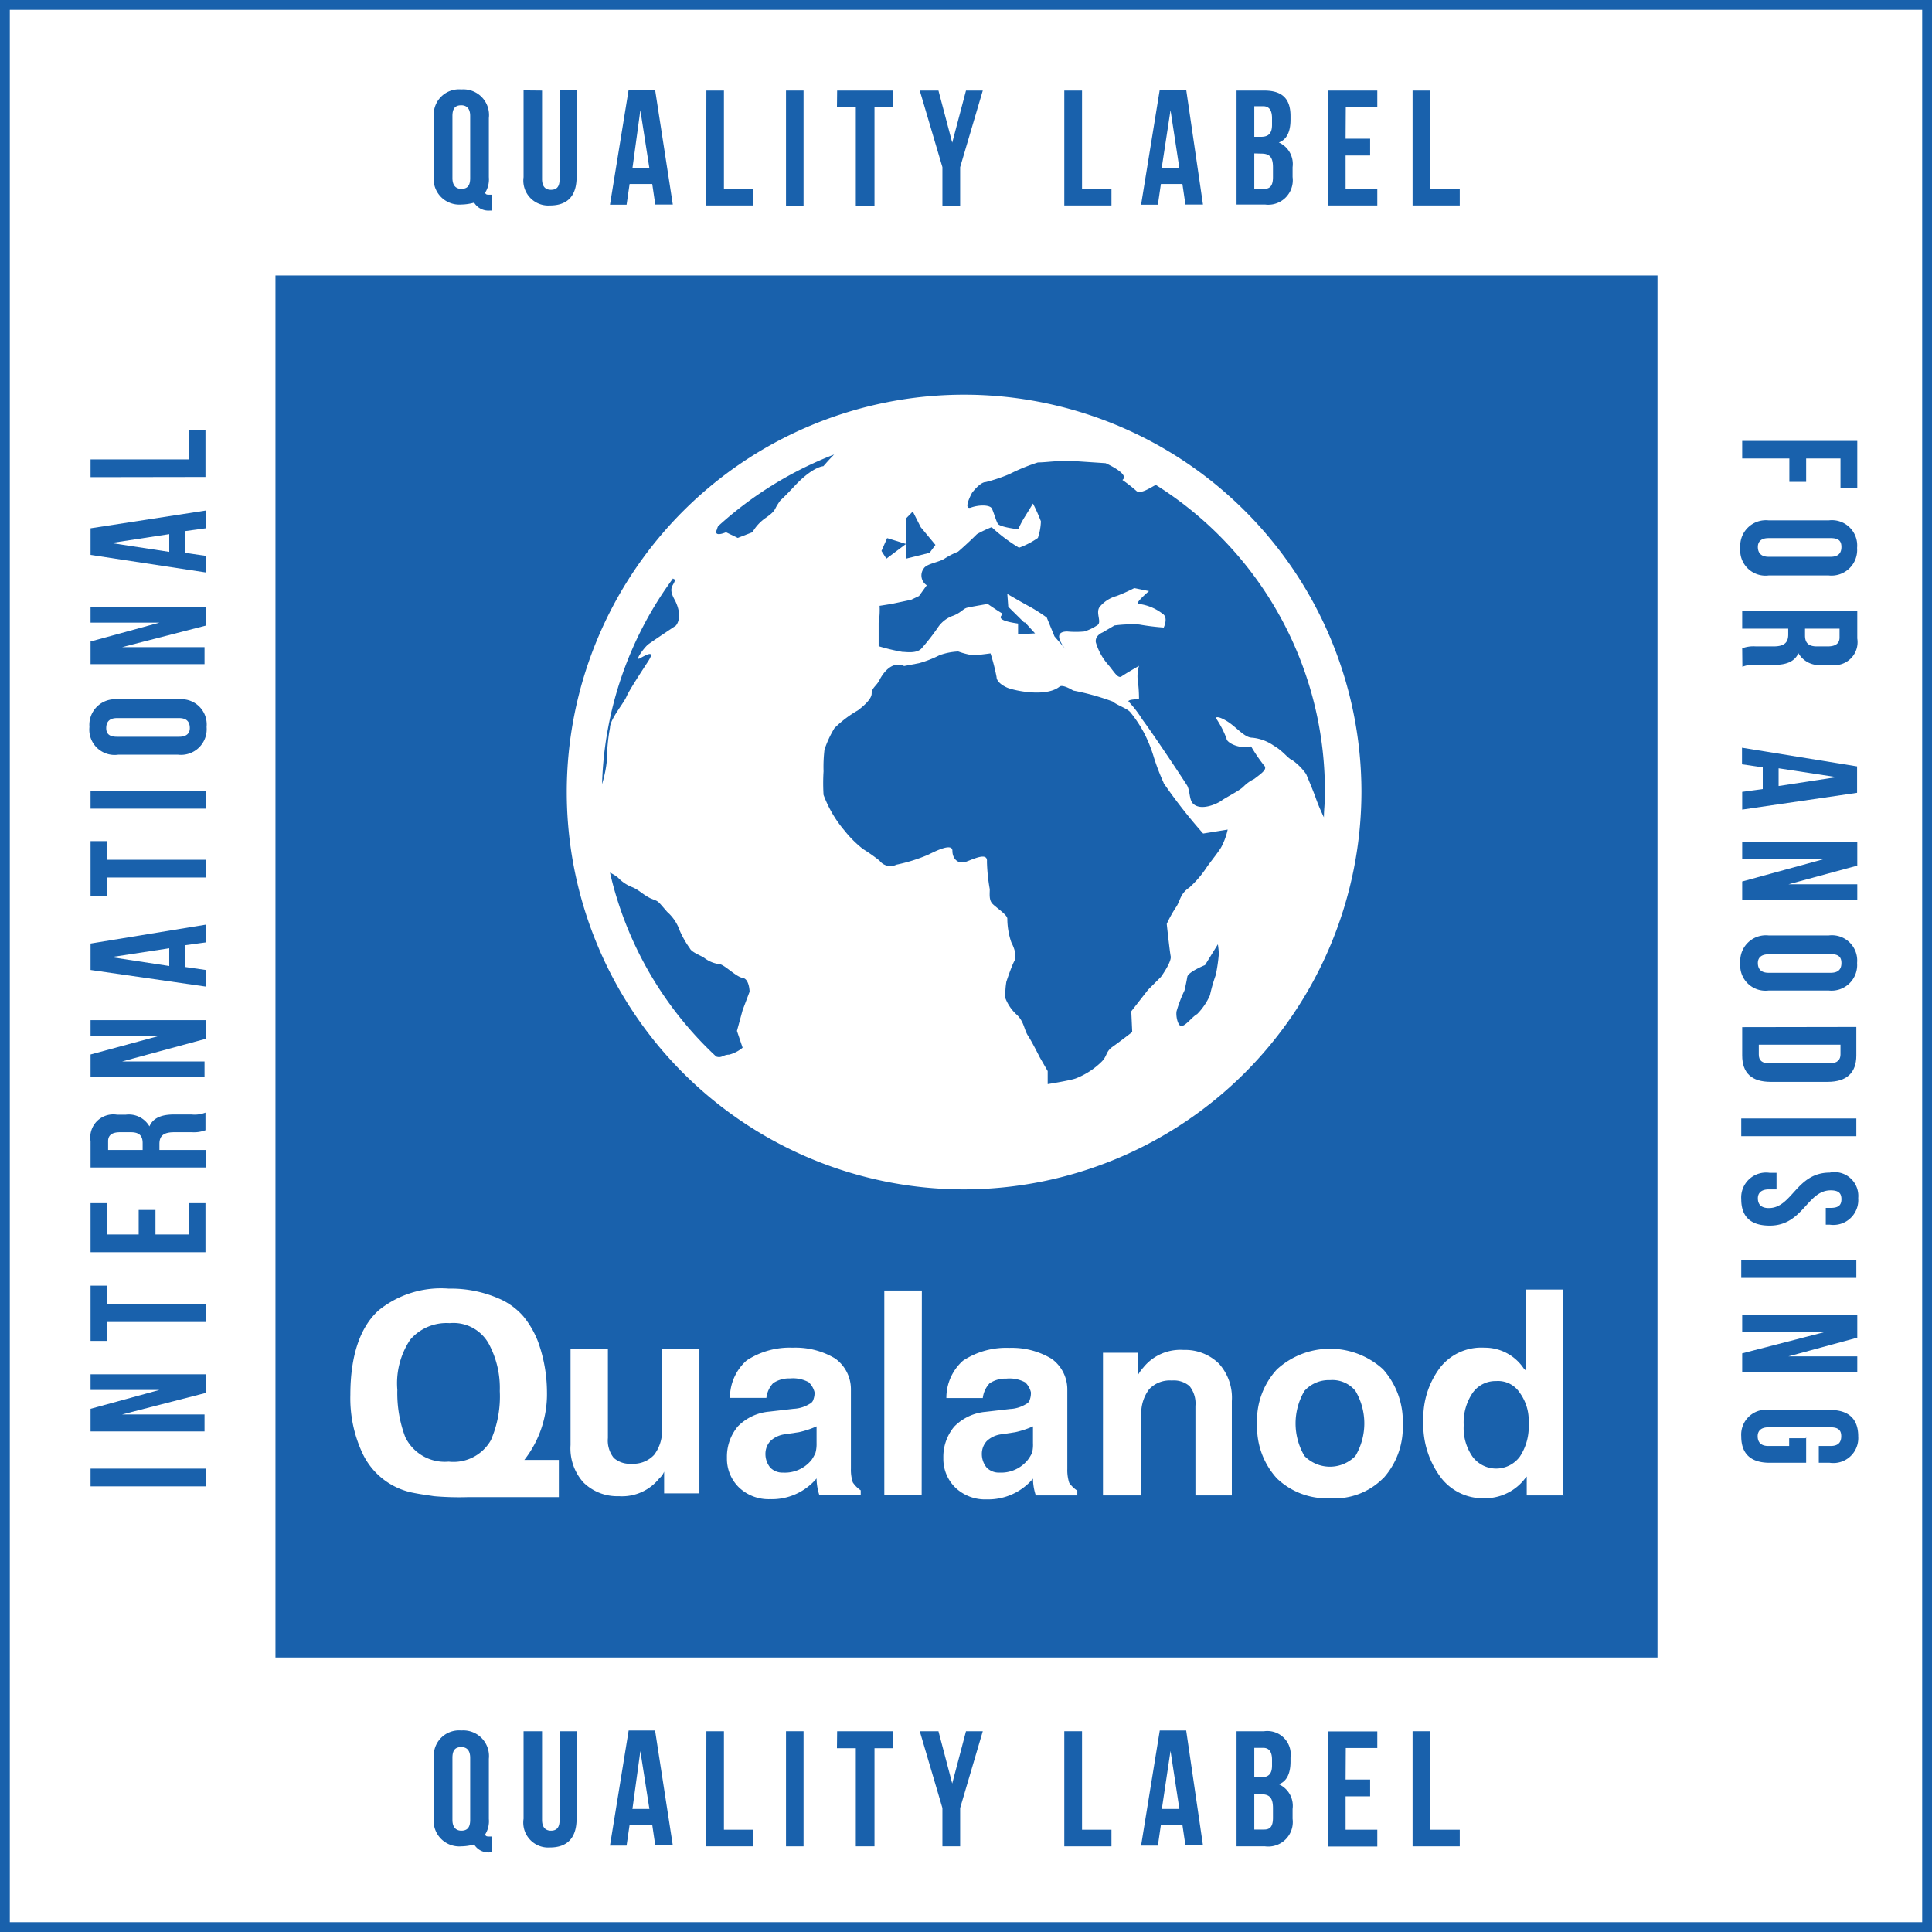 <svg xmlns="http://www.w3.org/2000/svg" width="1024" height="1024" viewBox="0 0 1024 1024"><g fill="#1961ac"><path d="M48 787.8v-9.4h61v9.4z"/><path d="M64.7 749.7h43.7v9H48v-12l36.5-10H48v-8.3h61v9.9z"/><path d="M48 711.2v-29.8h8.8v10H109v9.3H56.8v10H48z"/><path d="M73.5 654.8v-13.5h8.9v13H100v-16.6h8.9v26H48v-26h8.8v16.6h16.7z"/><path d="M109 599a17.3 17.3 0 0 1-7.3 1.1h-9.4c-5.7 0-7.8 2-7.8 6.2v3.2H109v9.3H48v-14a12.2 12.2 0 0 1 14-14h4.7a12.6 12.6 0 0 1 12.5 6.2c2-4.7 6.8-6.3 13-6.3h9.4a15.5 15.5 0 0 0 7.3-1v9.4zm-52.2 10.5h18.8v-3.7c0-3.6-1.6-5.7-6.2-5.7h-5.8q-6.3 0-6.3 4.7v4.7z"/><path d="M64.7 562.6h43.7v8.3H48v-12l36.5-9.9H48v-8.3h61v9.9z"/><path d="M109 490.1v9.4L98 501v11.5l11 1.6v8.8l-61-8.8v-14ZM89.7 512v-9.4l-30.8 4.7z"/><path d="M48 475.5v-29.7h8.8v9.9H109v9.4H56.8v9.9H48z"/><path d="M48 428.6v-9.4h61v9.4z"/><path d="M62.6 400a13.4 13.4 0 0 1-15.2-14.7 13.6 13.6 0 0 1 15.2-14.6h31.8a13.4 13.4 0 0 1 15.1 14.6A13.6 13.6 0 0 1 94.4 400zm32.3-9.5c4.2 0 5.7-2 5.7-4.6 0-3.2-1.5-5.3-5.7-5.3H62c-4.1 0-5.7 2.1-5.7 5.3 0 3 1.6 4.6 5.7 4.6z"/><path d="M64.7 343h43.7v9H48v-12l36.5-10H48v-8.3h61v9.9z"/><path d="M109 270.6v9.4l-11 1.5V293l11 1.6v8.8l-61-9.3V280zm-19.3 21.9v-9.4l-30.8 4.7z"/><path d="M48 252.9v-9.4H100v-15.7h8.9v25z"/><path d="M230 62.6a13.4 13.4 0 0 1 14.5-15.2 13.6 13.6 0 0 1 14.6 15.2v31.3a13.3 13.3 0 0 1-2 8.3c.5 1 1 1 2.6 1h1v8.4h-1a8.9 8.9 0 0 1-8.4-4.2 26.4 26.4 0 0 1-6.8 1 13.6 13.6 0 0 1-14.6-15zm9.8 31.8c0 4.2 2.1 5.7 4.7 5.7 3.1 0 4.7-1.5 4.7-5.7v-33c0-4-2-5.6-4.7-5.6-3.1 0-4.7 1.5-4.7 5.7z"/><path d="M287.3 48v46.9c0 4.2 2 5.7 4.7 5.7 3 0 4.6-1.5 4.6-5.7v-47h9v46c0 9.9-4.8 15-14.1 15a13.2 13.2 0 0 1-14-15v-46Z"/><path d="M356.6 108.4h-9.3l-1.6-10.9h-12l-1.6 11h-8.8l9.9-61h14zm-21.4-19.2h9l-4.8-30.8z"/><path d="M374.4 48h9.3V100h15.6v8.9h-25z"/><path d="M416.6 48h9.3v61h-9.3z"/><path d="M443.7 48h29.7v8.8h-9.9V109h-9.9V56.8h-10z"/><path d="m499.5 88.6-12-40.6h9.9l7.3 27.6L512 48h8.9l-12 40.6V109h-9.4z"/><path d="M564.1 48h9.4V100h15.6v8.9h-25z"/><path d="M637.6 108.4h-9.3l-1.6-10.9h-11.4l-1.6 11h-8.9l9.9-61h14zm-21.9-19.2h9.4l-4.7-30.8Z"/><path d="M684 61.5v2c0 6.3-2 10.5-6.2 12a12.5 12.5 0 0 1 7.3 13.1v5.2a13 13 0 0 1-14.6 14.6h-15.1V48H670c9.4 0 14 4.1 14 13.5zm-19.2-5.2v16.2h3.6c3.7 0 5.8-1.6 5.8-6.3v-3.6q0-6.3-4.7-6.3zm0 25v18.8h5.2c3.1 0 4.7-1.6 4.7-6.2v-5.3c0-5.7-2.1-7.2-6.3-7.2z"/><path d="M713.2 73.5h13v8.9h-13V100H730v8.9h-26V48h26v8.8h-16.7z"/><path d="M748.7 48h9.4V100h15.6v8.9h-25z"/><path d="M957.3 243v12.4h-8.9V243h-25v-9.3h61v25h-8.9V243z"/><path d="M969.3 275.8a13.4 13.4 0 0 1 15 14.6 13.6 13.6 0 0 1-15 14.6h-31.9a13.4 13.4 0 0 1-15-14.6 13.6 13.6 0 0 1 15-14.6zm-31.9 9.4c-4.1 0-5.7 2-5.7 4.7 0 3 1.6 5.2 5.7 5.2h32.9c4.2 0 5.7-2.1 5.7-5.2 0-3.2-1.5-4.7-5.7-4.7z"/><path d="M923.4 343.6a17.3 17.3 0 0 1 7.3-1h9.3c5.8 0 7.8-2.1 7.8-6.3v-3.1h-24.4v-9.4h61v14.6a12.2 12.2 0 0 1-14 14h-4.7a12.6 12.6 0 0 1-12.5-6.2c-2.1 4.7-6.8 6.2-13 6.2h-9.4a15.5 15.5 0 0 0-7.3 1zm52.1-10.4h-18.8v3.6c0 3.7 1.6 5.8 6.3 5.8h5.7q6.3 0 6.3-4.7v-4.7z"/><path d="M923.4 429.1v-9.4l10.9-1.5v-11.5l-11-1.6v-8.8l61 9.9v14zm19.3-21.9v9.4l30.7-4.7z"/><path d="M967.2 455.2h-43.8v-8.9h61v12.5l-36.5 9.9h36.5v8.3h-61v-9.8z"/><path d="M969.3 495.8a13.4 13.4 0 0 1 15 14.6 13.6 13.6 0 0 1-15 14.6h-31.9a13.4 13.4 0 0 1-15-14.6 13.6 13.6 0 0 1 15-14.6zm-31.9 10c-4.1 0-5.7 2-5.7 4.6 0 3.1 1.6 5.2 5.7 5.2h32.9c4.2 0 5.7-2 5.7-5.2 0-3.1-1.5-4.7-5.7-4.7z"/><path d="M983.9 544.3v15.1c0 9.4-5.3 14-15.2 14h-30.2c-10 0-15.1-4.6-15.1-14v-15zm-8.4 9.4h-43.3v5.2c0 3.1 1.6 4.7 5.8 4.7h31.8c4.2 0 5.7-2.1 5.7-4.7z"/><path d="M983.9 592.8v9.4h-61v-9.4z"/><path d="M984.9 635a13.2 13.2 0 0 1-15.1 14.1h-2.1v-8.9h2.6c4.2 0 5.7-1.5 5.7-4.6 0-3.2-1.5-4.7-5.7-4.7-12.5 0-14.6 18.7-32.3 18.7-10 0-15.1-4.6-15.1-14a13.2 13.2 0 0 1 15-14h3.7v8.8h-4.1c-4.2 0-5.8 2.1-5.8 4.7 0 3.1 1.6 5.2 5.8 5.2 12.4 0 14.6-18.8 32.3-18.8a12.6 12.6 0 0 1 15.1 13.5z"/><path d="M983.9 667.9v9.4h-61v-9.4z"/><path d="M967.2 706h-43.8V697h61v12l-36.5 9.9h36.5v8.3h-61v-9.9z"/><path d="M957.3 761.7v13.6H938c-10 0-15.1-4.7-15.1-14a13.2 13.2 0 0 1 15-14h31.9c9.9 0 15.1 4.6 15.1 14a13.2 13.2 0 0 1-15.1 14H964v-8.9h6.2c4.2 0 5.7-2 5.7-5.2 0-3.1-1.5-4.7-5.7-4.7h-32.9c-4.1 0-5.7 2.1-5.7 4.7 0 3.1 1.6 5.2 5.7 5.2h11v-4.1h8.8z"/><path d="M1024 1024H0V0h1024ZM5.2 1018.8h1013.6V5.2H5.2Z"/><path d="M230 932.2a13.4 13.4 0 0 1 14.5-15 13.6 13.6 0 0 1 14.6 15v31.9a13.3 13.3 0 0 1-2 8.3c.5 1 1 1 2.6 1h1v8.4h-1a8.9 8.9 0 0 1-8.4-4.2 26.4 26.4 0 0 1-6.8 1 13.6 13.6 0 0 1-14.6-15zm9.8 32.4c0 4.1 2.1 5.7 4.7 5.7 3.1 0 4.7-1.6 4.7-5.7v-32.9c0-4.2-2-5.7-4.7-5.7-3.1 0-4.7 1.5-4.7 5.7z"/><path d="M287.3 917.6v47c0 4.1 2 5.7 4.7 5.7 3 0 4.6-1.6 4.6-5.7v-47h9V964c0 10-4.8 15.2-14.1 15.2a13.2 13.2 0 0 1-14-15.2v-46.4z"/><path d="M356.6 978.1h-9.3l-1.6-10.9h-12l-1.6 11h-8.8l9.9-61h14zm-21.4-19.3h9l-4.8-30.7z"/><path d="M374.4 917.6h9.3v52.2h15.6v8.8h-25z"/><path d="M416.6 917.6h9.3v61h-9.3z"/><path d="M443.7 917.6h29.7v9h-9.9v52h-9.9v-52h-10z"/><path d="m499.5 958.3-12-40.7h9.9l7.3 27.7 7.3-27.7h8.9l-12 40.7v20.3h-9.4z"/><path d="M564.1 917.6h9.4v52.2h15.6v8.8h-25z"/><path d="M637.6 978.1h-9.3l-1.6-10.9h-11.4l-1.6 11h-8.9l9.9-61h14zm-21.8-19.3h9.3l-4.7-30.8z"/><path d="M684 931.7v2c0 6.3-2 10.5-6.2 12a12.5 12.5 0 0 1 7.3 13.1v5.2a13 13 0 0 1-14.6 14.6h-15.1v-61H670a12.4 12.4 0 0 1 14 14zm-19.2-5.7V942h3.6c3.7 0 5.8-1.5 5.8-6.2v-3.1q0-6.3-4.7-6.3h-4.7zm0 25v18.7h5.2c3.1 0 4.7-1.5 4.7-6.2v-5.2c0-5.7-2.1-7.3-6.3-7.3z"/><path d="M713.2 943.2h13v8.9h-13v17.7H730v8.9h-26v-61h26v8.8h-16.7z"/><path d="M748.7 917.6h9.4v52.2h15.6v8.8h-25z"/><path d="M442.1 240.9a196.6 196.6 0 0 0-61.5 38c-.5 1-.5 1.6-1 2.6-.6 3.2 5.2.6 5.2.6l6.2 3 7.8-3a23.7 23.7 0 0 1 7.3-7.8c5.2-3.7 4.2-4.2 6.3-7.3 2-3.1 0 0 9.3-10 9.4-9.8 14.7-9.9 14.7-9.9s3.1-3.6 5.7-6.2z"/><path d="M638.7 511.5s-8.9 3.6-9.4 6.2c-.5 3.1-1.5 7.3-1.5 7.3a70.3 70.3 0 0 0-4.2 11c-.5 3 1 8.8 3.1 7.7 2.1-.5 5.7-5.2 7.8-6.2a33.4 33.4 0 0 0 6.8-10 86.3 86.3 0 0 1 3.1-10.8 92 92 0 0 0 1.6-11 40.3 40.3 0 0 0-.5-5.2z"/><path d="M393.6 518.3c-3.6-.6-9.9-7.3-12.4-7.3a16.5 16.5 0 0 1-7.8-3.2c-2.1-1.5-6.8-3-7.8-5.2a50.3 50.3 0 0 1-5.3-9.3 23.6 23.6 0 0 0-6.7-10c-5.8-6.7-4.2-5.2-8.9-7.2-4.2-2.1-5.7-4.2-9.4-5.8a20.6 20.6 0 0 1-7.8-5.2 23.2 23.2 0 0 0-4.2-2.6 192 192 0 0 0 56.3 97.5c3 1 3.6-1 6.8-1a18.4 18.4 0 0 0 7.2-3.7l-3-8.9 3-11 3.7-9.8c0 .5 0-6.8-3.7-7.3z"/><path d="M480.2 288.3v7.8l12.5-3.1 3.1-4.2-7.8-9.4-4.2-8.3-3.6 3.7v13.5l-10-3.1-3 6.8 2.6 4.1zm-5.7-.5z"/><path d="M332.1 369.1c1.6-3.6 7.8-13 11.5-18.7 3.7-5.8-.5-3.7-4.2-1.6-3.6 2.1 2.1-5.7 4.2-7.3 2-1.5 14.6-9.9 14.6-9.9s4.2-4.2-.5-13.5c-4.2-7.3 0-7.8 0-11a1.6 1.6 0 0 1-1-.5 193.3 193.3 0 0 0-37.6 109 64 64 0 0 0 2.6-13 94.7 94.7 0 0 1 1.6-16.8c0-4.7 7.3-13 8.8-16.7z"/><path d="M616.8 415a117 117 0 0 1-5.2-13.5 75.4 75.4 0 0 0-5.2-13 66.6 66.6 0 0 0-7.3-11c-1.6-2-6.8-3.6-9.4-5.7a130.2 130.2 0 0 0-20.9-5.8s-5.7-3.6-7.3-2c-7.3 5.7-24 2-27.6.5-3.6-1.6-5.7-3.7-5.7-5.7a108.2 108.2 0 0 0-3.2-12.5s-7.2 1-9.3 1a39.3 39.3 0 0 1-7.8-2 33 33 0 0 0-10 2 58 58 0 0 1-10.8 4.2l-7.9 1.5c-6.7-3-11.4 4.2-13 7.3-1.5 3.2-4.2 4.2-4.2 7.3 0 3.2-5.2 7.3-7.3 8.9a60 60 0 0 0-12.4 9.4 55.9 55.9 0 0 0-5.3 11.4 77.1 77.1 0 0 0-.5 11.5 100.1 100.1 0 0 0 0 12.5 63 63 0 0 0 11 18.8 59.2 59.2 0 0 0 9.9 9.9 89.7 89.7 0 0 1 8.8 6.2 7.2 7.2 0 0 0 8.9 2.1 88.7 88.7 0 0 0 16.7-5.2c5.2-2.6 13-6.3 13-2.1 0 4.2 3.1 7.3 7.3 5.7 4.2-1.5 11.5-5.2 11 0a96.1 96.1 0 0 0 1.5 14.6c0 2.6-.5 5.8 1.5 7.8 2.1 2.1 7.8 5.8 7.8 7.8a39.2 39.2 0 0 0 2.1 12.5c1.6 3.1 3.1 7.3 1.6 10-1.6 3-4.2 10.9-4.2 10.9a39.8 39.8 0 0 0-.5 8.8 23 23 0 0 0 6.2 8.9c3.7 3.6 3.7 7.8 5.8 11 2 3 6.2 11.4 6.2 11.4l4.2 7.3v6.9s12.5-2 15.1-3.1a40.3 40.3 0 0 0 13.6-8.9c3-3.1 2-5.2 5.7-7.8 3.7-2.6 10.4-7.8 10.4-7.8l-.5-11 8.9-11.4 6.8-6.8s5.7-7.8 5.2-10.9c-.6-3.1-2.1-17.2-2.1-17.2a65.4 65.4 0 0 1 5.2-9.3c2-3.2 2-6.8 6.8-10a55.5 55.5 0 0 0 9.3-10.9c2.1-3 6.8-8.8 7.8-10.9a36.4 36.4 0 0 0 3.2-8.9l-13 2.1a278.4 278.4 0 0 1-21-26.8z"/><path d="M612.6 257c-3.1 1.6-8.3 5.2-10.4 3.1a77.3 77.3 0 0 0-7.3-5.7c4.2-3.1-8.9-8.9-8.9-8.9l-15-1h-11c-2 0-6.8.6-9.9.6a101.4 101.4 0 0 0-15.1 6.2 88 88 0 0 1-12.5 4.2c-3.1 0-7.3 5.7-7.3 5.7s-5.2 9.4-.5 7.8c4.2-1.5 9.9-1.5 11 .5 1 2.1 2 5.8 3 7.8.6 2.1 11 3.2 11 3.2a48.6 48.6 0 0 1 3.6-6.8l4.2-6.8a92.7 92.7 0 0 1 4.2 9.4 30.2 30.2 0 0 1-1.6 8.8 42.5 42.5 0 0 1-10 5.2 88.5 88.5 0 0 1-14.5-10.9 61 61 0 0 0-7.8 3.7c-5.2 5.2-10 9.3-10 9.3a42.1 42.1 0 0 0-7.2 3.7c-3.1 2-9.4 2.6-11 5.2a6.2 6.2 0 0 0 1.6 8.9l-4.1 5.7-4.2 2-10.4 2.2-6.3 1a39.8 39.8 0 0 1-.5 8.9v12.5a108.2 108.2 0 0 0 12.5 3c2 0 7.8 1.1 10.4-2a115.8 115.8 0 0 0 8.9-11.5 16 16 0 0 1 7.8-5.7c4.1-1.6 5.2-3.7 7.3-4.2 2-.5 10.9-2 10.9-2s5.2 3.6 7.8 5.1c1 .6-6.2 3.2 8.3 5.3v5.7l9-.5-5.3-5.8h-.5l-8.4-8.3-.5-6.8s8.9 5.2 12 6.8a90.4 90.4 0 0 1 8.9 5.7l4.1 10 5.8 6.7c-2.1-2.6-6.8-9.3 1-9.3a48.8 48.8 0 0 0 8.9 0 25.4 25.4 0 0 0 6.8-3.2c3-1.5-1-6.7 1.5-9.9a17.8 17.8 0 0 1 8.9-5.7 92.7 92.7 0 0 0 9.4-4.2l7.8 1.6c-3.7 3.1-7.8 7.3-5.3 6.8a25.8 25.8 0 0 1 12.5 5.2c3.2 2 .6 7.3.6 7.3a126 126 0 0 1-13-1.6 71 71 0 0 0-13.1.5l-6.3 3.7s-4.1 1.5-3.6 5.2a31.3 31.3 0 0 0 6.2 11.5c3.2 3.6 5.3 7.8 7.3 6.7 2.1-1.5 9.4-5.7 9.4-5.7a19.3 19.3 0 0 0-.5 8.9 77.6 77.6 0 0 1 .5 8.8s-7.3 0-5.2 1.6a57 57 0 0 1 6.8 8.9c7.3 9.9 22.4 32.8 24 35.4 1.5 3.1 1 7.3 3 9.4 4.2 4.2 13.1 0 15.2-1.6 2-1.5 9.4-5.2 11.5-7.3a20 20 0 0 1 5.7-4.1c4.2-3.2 7.3-5.3 5.2-7.3a85.6 85.6 0 0 1-6.8-10c-6.2 1.6-13-2-13-4.1a52.2 52.2 0 0 0-5.7-11s.5-1.5 5.7 1.6 9.4 8.9 13.6 8.9a23.8 23.8 0 0 1 11.4 4.2c5.2 3 7.3 6.7 10 7.8a30.5 30.5 0 0 1 7.2 7.3s4.2 9.9 5.2 13a107 107 0 0 0 4.2 9.9c0-3.7.5-7.3.5-11A191.4 191.4 0 0 0 612.6 257Z"/><path d="M705 731.5a17.3 17.3 0 0 0-13.6 5.7 33.9 33.9 0 0 0 0 34.5 18.9 18.9 0 0 0 27 0 33.9 33.9 0 0 0 0-34.5 15.8 15.8 0 0 0-13.5-5.7z"/><path d="M416 760.2a13.7 13.7 0 0 0-7.7 3.6 10 10 0 0 0-2.6 6.8 11.3 11.3 0 0 0 2.6 7.3 9 9 0 0 0 6.7 2.6 18.1 18.1 0 0 0 15.2-6.8 22.7 22.7 0 0 0 2-3.6 17.7 17.7 0 0 0 .6-5.2V756a48.5 48.5 0 0 1-9.4 3.1z"/><path d="M530.8 760.2a13.7 13.7 0 0 0-7.8 3.6 10 10 0 0 0-2.6 6.8 11.3 11.3 0 0 0 2.6 7.3 9 9 0 0 0 6.8 2.6 18.1 18.1 0 0 0 15-6.8 22.7 22.7 0 0 0 2.2-3.6 17.7 17.7 0 0 0 .5-5.2V756a48.5 48.5 0 0 1-9.4 3.1z"/><path d="M238.3 701.3a25.3 25.3 0 0 0-20.9 8.8 41.6 41.6 0 0 0-6.8 26.6 65.7 65.7 0 0 0 4.2 25 23.3 23.3 0 0 0 23 13 22.8 22.8 0 0 0 22.4-11.4 58.2 58.2 0 0 0 4.7-26 49.4 49.4 0 0 0-5.8-25 21.4 21.4 0 0 0-20.8-11z"/><path d="M793 732a14.8 14.8 0 0 0-12.5 6.3 28 28 0 0 0-4.7 17.1 26.5 26.5 0 0 0 4.7 16.7 15.6 15.6 0 0 0 25 0 28.7 28.7 0 0 0 4.7-17.7 24.9 24.9 0 0 0-4.7-16.2A13.7 13.7 0 0 0 793 732z"/><path d="M146 146v732.5h732.5V146Zm150.7 647.5h-48.5a153.4 153.4 0 0 1-18.2-.5c-3.1-.5-7.3-1-12-2a37.6 37.6 0 0 1-26-21 68.8 68.8 0 0 1-6.3-30.7c0-20.8 5.2-36 15-44.8a52.5 52.5 0 0 1 37.1-11.5 63.6 63.6 0 0 1 27.6 5.7 36 36 0 0 1 12 9 48.7 48.7 0 0 1 7.8 13.5 79.4 79.4 0 0 1 4.7 26.6 56.5 56.5 0 0 1-12 36h18.3v19.7zm74-2H352V780a9.4 9.4 0 0 1-2.6 3.6A25.2 25.2 0 0 1 328 793a25.5 25.5 0 0 1-18.8-7.3 27 27 0 0 1-6.8-19.8v-51.1h19.8v47.4a14.7 14.7 0 0 0 3.1 10.5 12.7 12.7 0 0 0 9.4 3.1 15 15 0 0 0 12-4.7 21 21 0 0 0 4.2-13.5v-42.8h19.8v76.6zm85.5-1.6v2.6h-21.9a29 29 0 0 1-1.5-8.9 31 31 0 0 1-24.6 11 22.8 22.8 0 0 1-16.6-6.3 21.2 21.2 0 0 1-6.3-15.6 24.9 24.9 0 0 1 5.8-16.7 26.5 26.5 0 0 1 16.6-7.8l13-1.5a17.5 17.5 0 0 0 8.4-2.6 3.7 3.7 0 0 0 2.1-2.6 8.9 8.9 0 0 0 .5-3.7 10.8 10.8 0 0 0-3.1-5.2 17.5 17.5 0 0 0-9.9-2 15 15 0 0 0-8.9 2.5 13.7 13.7 0 0 0-3.6 7.8h-19.3a26.3 26.3 0 0 1 8.8-19.8 41.5 41.5 0 0 1 24.5-6.8 40.8 40.8 0 0 1 22.4 5.7 20 20 0 0 1 8.4 16.2v42.2a21.6 21.6 0 0 0 1 7.3 15.7 15.7 0 0 0 4.2 4.2zm32.3 2.6h-19.8V684h19.9zM571 790v2.6H549a29 29 0 0 1-1.5-8.9 31 31 0 0 1-24.5 11 22.8 22.8 0 0 1-16.7-6.3 21.2 21.2 0 0 1-6.3-15.6 24.9 24.9 0 0 1 5.8-16.7 26.5 26.5 0 0 1 16.6-7.8l13-1.5a17.5 17.5 0 0 0 8.4-2.6 3.7 3.7 0 0 0 2.1-2.6 10.1 10.1 0 0 0 .5-3.7 10.8 10.8 0 0 0-3-5.2 17.5 17.5 0 0 0-10-2 15 15 0 0 0-8.9 2.5 13.7 13.7 0 0 0-3.6 7.8h-19.3a26.3 26.3 0 0 1 8.8-19.8 41.5 41.5 0 0 1 24.5-6.8 40.8 40.8 0 0 1 22.5 5.8 20 20 0 0 1 8.3 16.1v42.3a21.6 21.6 0 0 0 1 7.3 15.7 15.7 0 0 0 4.2 4.1zm82.4 2.6h-19.8v-47.4a14.7 14.7 0 0 0-3.1-10.5 12.7 12.7 0 0 0-9.4-3 15 15 0 0 0-12 4.6 21 21 0 0 0-4.2 13.6v42.7h-20.3V717h18.7v11.5a22 22 0 0 1 2.7-3.7 25.2 25.2 0 0 1 21.3-9.3 25.5 25.5 0 0 1 18.8 7.3 27 27 0 0 1 6.8 19.8v50zM511 630.4a210.6 210.6 0 1 1 210.6-210.7A211 211 0 0 1 511 630.4Zm222 153.2a36.2 36.2 0 0 1-28 10.5 38.2 38.2 0 0 1-28.2-10.5 40.3 40.3 0 0 1-10.5-28.6 39.9 39.9 0 0 1 10.5-29.2 41.7 41.7 0 0 1 56.3 0 41.6 41.6 0 0 1 10.4 29.2 40.3 40.3 0 0 1-10.4 28.6zm96 9h-19.8v-10l-.5.5a26.7 26.7 0 0 1-22 11 28 28 0 0 1-23.4-11.5 47 47 0 0 1-8.9-29.7 44.3 44.3 0 0 1 9-28.2 27.8 27.8 0 0 1 23.4-10.4 24.8 24.8 0 0 1 20.8 11l1 1v-42.8h19.9v109z"/></g></svg>